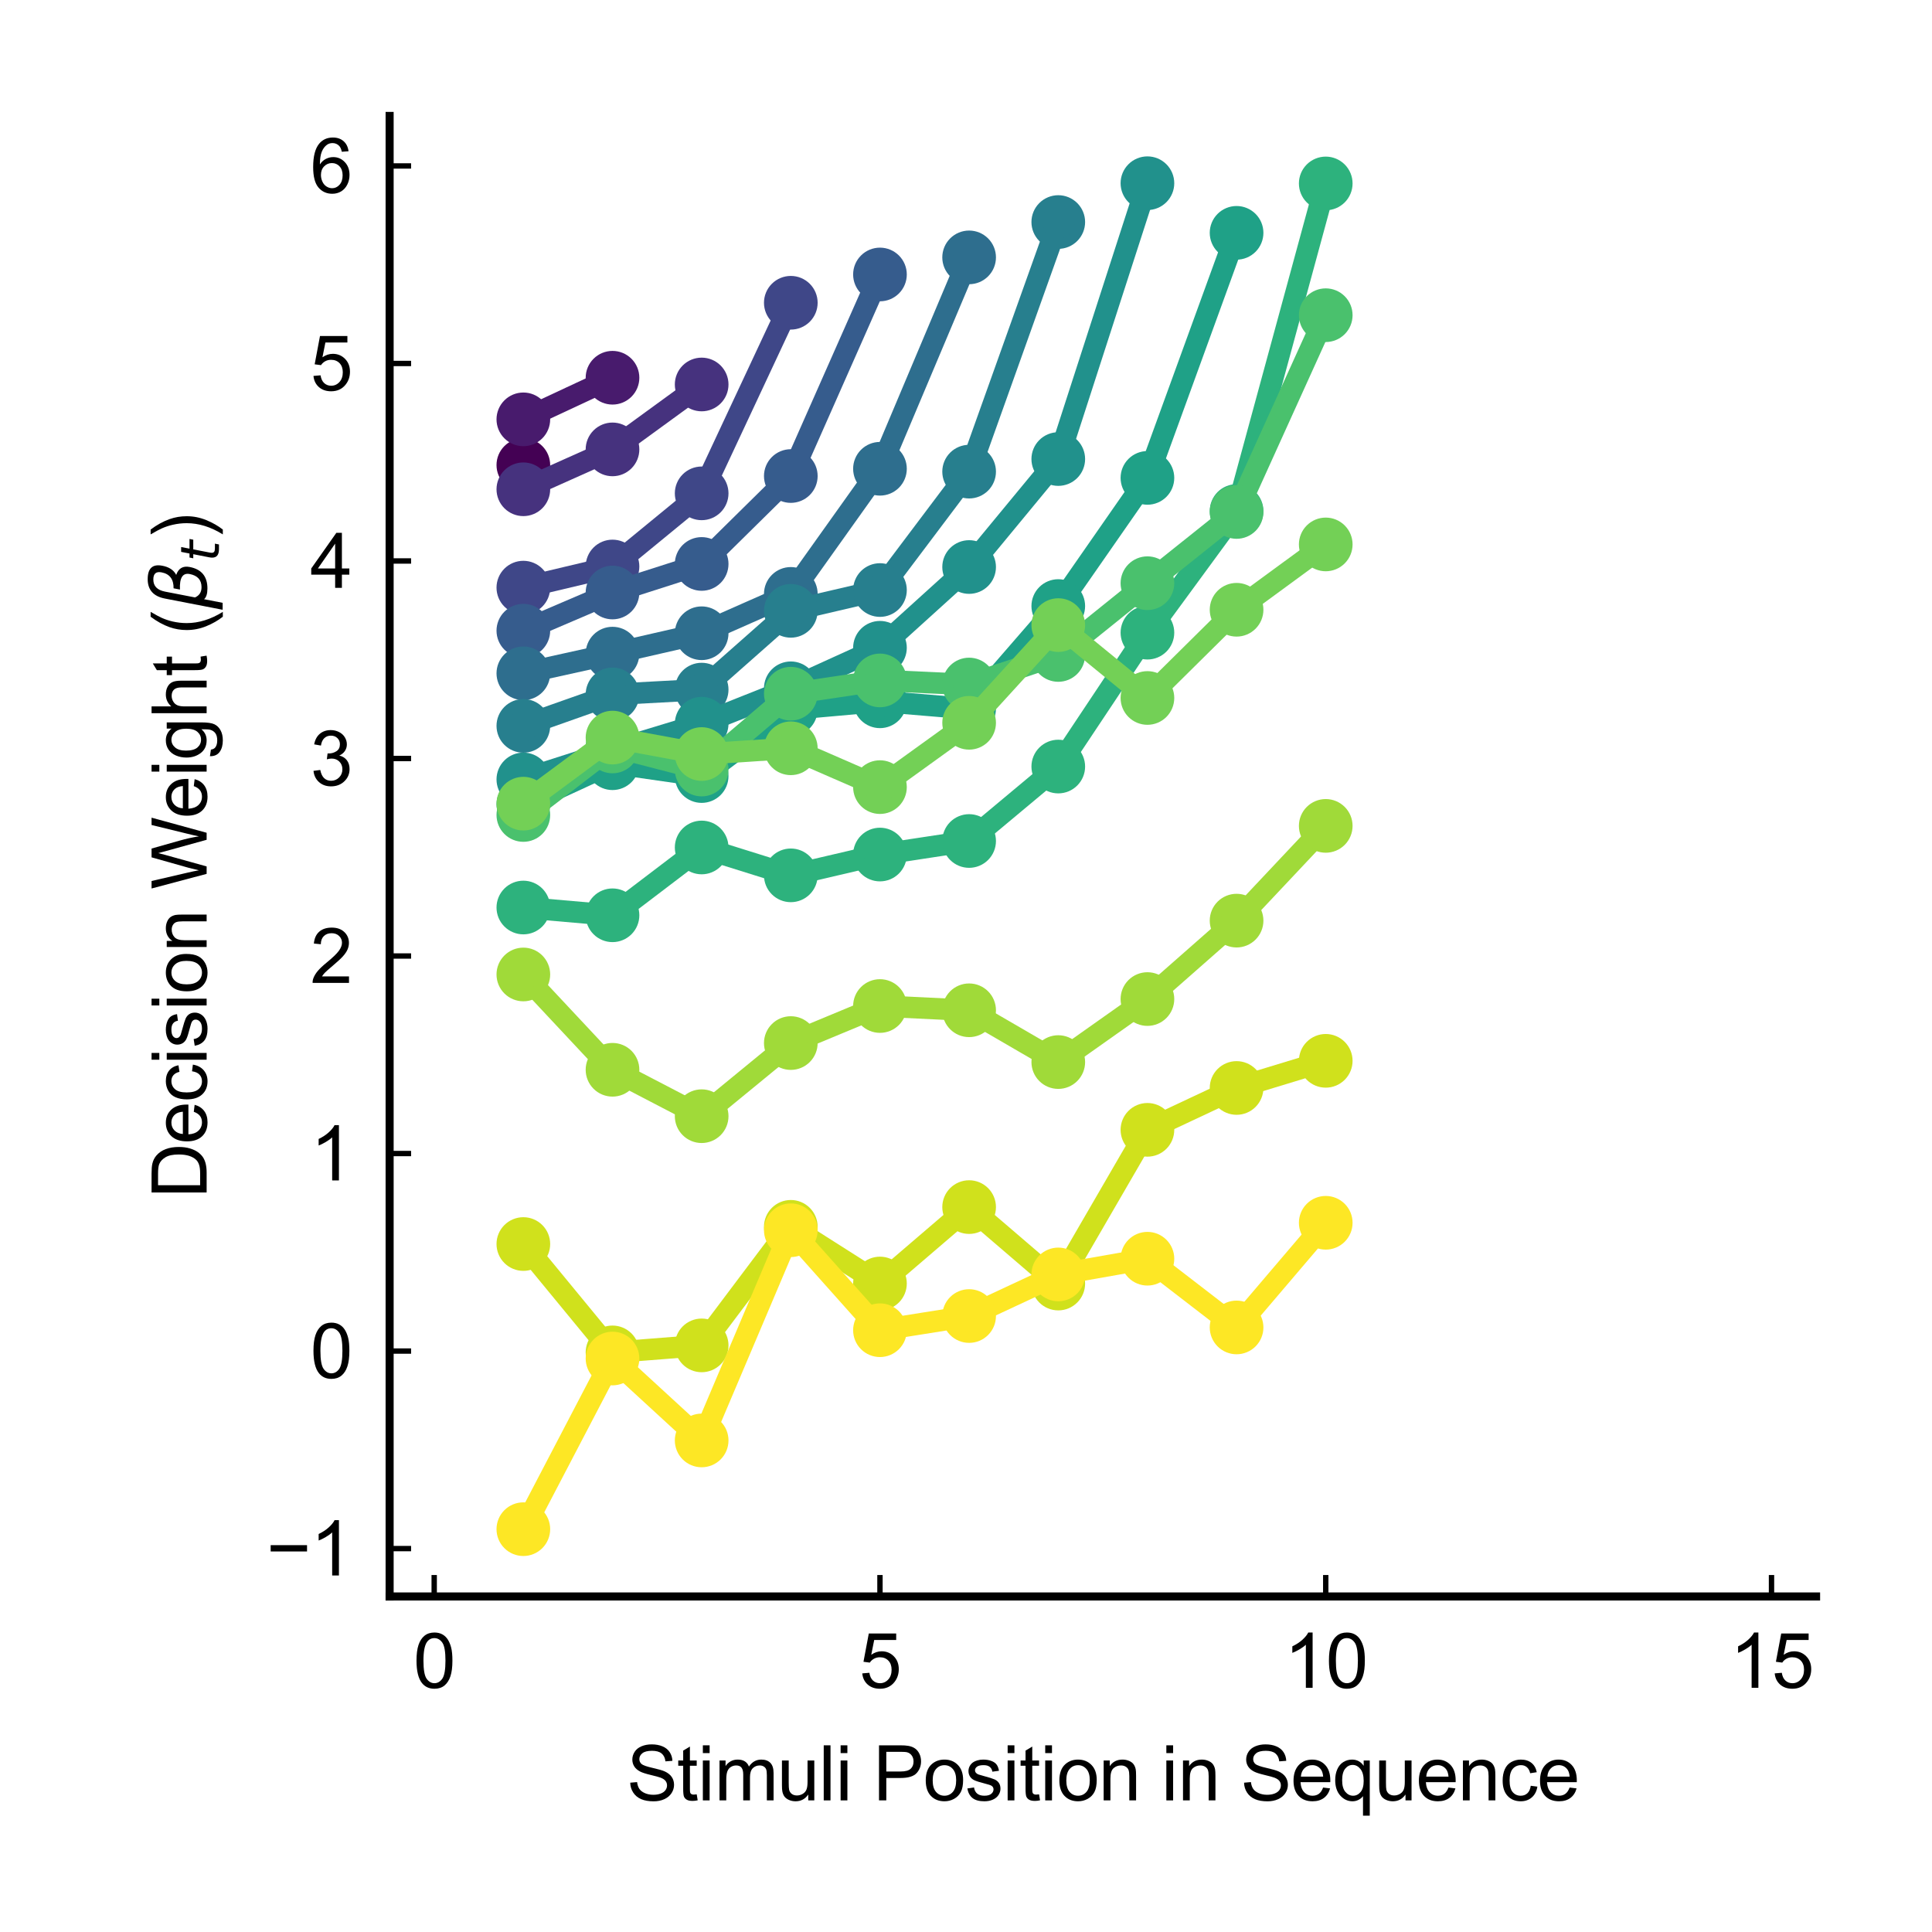 <?xml version="1.0" encoding="utf-8" standalone="no"?>
<!DOCTYPE svg PUBLIC "-//W3C//DTD SVG 1.1//EN"
  "http://www.w3.org/Graphics/SVG/1.1/DTD/svg11.dtd">
<svg xmlns:xlink="http://www.w3.org/1999/xlink" width="180pt" height="180pt" viewBox="0 0 180 180" xmlns="http://www.w3.org/2000/svg" version="1.1">
 <defs>
  <style type="text/css">*{stroke-linejoin: round; stroke-linecap: butt}</style>
 </defs>
 <g id="figure_1">
  <g id="patch_1">
   <path d="M 0 180 
L 180 180 
L 180 0 
L 0 0 
z
" style="fill: #ffffff"/>
  </g>
  <g id="axes_1">
   <g id="patch_2">
    <path d="M 36.3 148.74 
L 169.2 148.74 
L 169.2 10.8 
L 36.3 10.8 
z
" style="fill: #ffffff"/>
   </g>
   <g id="matplotlib.axis_1">
    <g id="xtick_1">
     <g id="line2d_1">
      <defs>
       <path id="m4d9a3179e4" d="M 0 0 
L 0 -2 
" style="stroke: #000000; stroke-width: 0.5"/>
      </defs>
      <g>
       <use xlink:href="#m4d9a3179e4" x="40.453" y="148.74" style="stroke: #000000; stroke-width: 0.5"/>
      </g>
     </g>
     <g id="text_1">
      <!-- 0 -->
      <g transform="translate(38.507 157.25) scale(0.07 -0.07)">
       <defs>
        <path id="ArialMT-30" d="M 266 2259 
Q 266 3072 433 3567 
Q 600 4063 929 4331 
Q 1259 4600 1759 4600 
Q 2128 4600 2406 4451 
Q 2684 4303 2865 4023 
Q 3047 3744 3150 3342 
Q 3253 2941 3253 2259 
Q 3253 1453 3087 958 
Q 2922 463 2592 192 
Q 2263 -78 1759 -78 
Q 1097 -78 719 397 
Q 266 969 266 2259 
z
M 844 2259 
Q 844 1131 1108 757 
Q 1372 384 1759 384 
Q 2147 384 2411 759 
Q 2675 1134 2675 2259 
Q 2675 3391 2411 3762 
Q 2147 4134 1753 4134 
Q 1366 4134 1134 3806 
Q 844 3388 844 2259 
z
" transform="scale(0.016)"/>
       </defs>
       <use xlink:href="#ArialMT-30"/>
      </g>
     </g>
    </g>
    <g id="xtick_2">
     <g id="line2d_2">
      <g>
       <use xlink:href="#m4d9a3179e4" x="81.984" y="148.74" style="stroke: #000000; stroke-width: 0.5"/>
      </g>
     </g>
     <g id="text_2">
      <!-- 5 -->
      <g transform="translate(80.038 157.25) scale(0.07 -0.07)">
       <defs>
        <path id="ArialMT-35" d="M 266 1200 
L 856 1250 
Q 922 819 1161 601 
Q 1400 384 1738 384 
Q 2144 384 2425 690 
Q 2706 997 2706 1503 
Q 2706 1984 2436 2262 
Q 2166 2541 1728 2541 
Q 1456 2541 1237 2417 
Q 1019 2294 894 2097 
L 366 2166 
L 809 4519 
L 3088 4519 
L 3088 3981 
L 1259 3981 
L 1013 2750 
Q 1425 3038 1878 3038 
Q 2478 3038 2890 2622 
Q 3303 2206 3303 1553 
Q 3303 931 2941 478 
Q 2500 -78 1738 -78 
Q 1113 -78 717 272 
Q 322 622 266 1200 
z
" transform="scale(0.016)"/>
       </defs>
       <use xlink:href="#ArialMT-35"/>
      </g>
     </g>
    </g>
    <g id="xtick_3">
     <g id="line2d_3">
      <g>
       <use xlink:href="#m4d9a3179e4" x="123.516" y="148.74" style="stroke: #000000; stroke-width: 0.5"/>
      </g>
     </g>
     <g id="text_3">
      <!-- 10 -->
      <g transform="translate(119.623 157.25) scale(0.07 -0.07)">
       <defs>
        <path id="ArialMT-31" d="M 2384 0 
L 1822 0 
L 1822 3584 
Q 1619 3391 1289 3197 
Q 959 3003 697 2906 
L 697 3450 
Q 1169 3672 1522 3987 
Q 1875 4303 2022 4600 
L 2384 4600 
L 2384 0 
z
" transform="scale(0.016)"/>
       </defs>
       <use xlink:href="#ArialMT-31"/>
       <use xlink:href="#ArialMT-30" transform="translate(55.615 0)"/>
      </g>
     </g>
    </g>
    <g id="xtick_4">
     <g id="line2d_4">
      <g>
       <use xlink:href="#m4d9a3179e4" x="165.047" y="148.74" style="stroke: #000000; stroke-width: 0.5"/>
      </g>
     </g>
     <g id="text_4">
      <!-- 15 -->
      <g transform="translate(161.154 157.25) scale(0.07 -0.07)">
       <use xlink:href="#ArialMT-31"/>
       <use xlink:href="#ArialMT-35" transform="translate(55.615 0)"/>
      </g>
     </g>
    </g>
    <g id="text_5">
     <!-- Stimuli Position in Sequence -->
     <g transform="translate(58.394 167.738) scale(0.07 -0.07)">
      <defs>
       <path id="ArialMT-53" d="M 288 1472 
L 859 1522 
Q 900 1178 1048 958 
Q 1197 738 1509 602 
Q 1822 466 2213 466 
Q 2559 466 2825 569 
Q 3091 672 3220 851 
Q 3350 1031 3350 1244 
Q 3350 1459 3225 1620 
Q 3100 1781 2813 1891 
Q 2628 1963 1997 2114 
Q 1366 2266 1113 2400 
Q 784 2572 623 2826 
Q 463 3081 463 3397 
Q 463 3744 659 4045 
Q 856 4347 1234 4503 
Q 1613 4659 2075 4659 
Q 2584 4659 2973 4495 
Q 3363 4331 3572 4012 
Q 3781 3694 3797 3291 
L 3216 3247 
Q 3169 3681 2898 3903 
Q 2628 4125 2100 4125 
Q 1550 4125 1298 3923 
Q 1047 3722 1047 3438 
Q 1047 3191 1225 3031 
Q 1400 2872 2139 2705 
Q 2878 2538 3153 2413 
Q 3553 2228 3743 1945 
Q 3934 1663 3934 1294 
Q 3934 928 3725 604 
Q 3516 281 3123 101 
Q 2731 -78 2241 -78 
Q 1619 -78 1198 103 
Q 778 284 539 648 
Q 300 1013 288 1472 
z
" transform="scale(0.016)"/>
       <path id="ArialMT-74" d="M 1650 503 
L 1731 6 
Q 1494 -44 1306 -44 
Q 1000 -44 831 53 
Q 663 150 594 308 
Q 525 466 525 972 
L 525 2881 
L 113 2881 
L 113 3319 
L 525 3319 
L 525 4141 
L 1084 4478 
L 1084 3319 
L 1650 3319 
L 1650 2881 
L 1084 2881 
L 1084 941 
Q 1084 700 1114 631 
Q 1144 563 1211 522 
Q 1278 481 1403 481 
Q 1497 481 1650 503 
z
" transform="scale(0.016)"/>
       <path id="ArialMT-69" d="M 425 3934 
L 425 4581 
L 988 4581 
L 988 3934 
L 425 3934 
z
M 425 0 
L 425 3319 
L 988 3319 
L 988 0 
L 425 0 
z
" transform="scale(0.016)"/>
       <path id="ArialMT-6d" d="M 422 0 
L 422 3319 
L 925 3319 
L 925 2853 
Q 1081 3097 1340 3245 
Q 1600 3394 1931 3394 
Q 2300 3394 2536 3241 
Q 2772 3088 2869 2813 
Q 3263 3394 3894 3394 
Q 4388 3394 4653 3120 
Q 4919 2847 4919 2278 
L 4919 0 
L 4359 0 
L 4359 2091 
Q 4359 2428 4304 2576 
Q 4250 2725 4106 2815 
Q 3963 2906 3769 2906 
Q 3419 2906 3187 2673 
Q 2956 2441 2956 1928 
L 2956 0 
L 2394 0 
L 2394 2156 
Q 2394 2531 2256 2718 
Q 2119 2906 1806 2906 
Q 1569 2906 1367 2781 
Q 1166 2656 1075 2415 
Q 984 2175 984 1722 
L 984 0 
L 422 0 
z
" transform="scale(0.016)"/>
       <path id="ArialMT-75" d="M 2597 0 
L 2597 488 
Q 2209 -75 1544 -75 
Q 1250 -75 995 37 
Q 741 150 617 320 
Q 494 491 444 738 
Q 409 903 409 1263 
L 409 3319 
L 972 3319 
L 972 1478 
Q 972 1038 1006 884 
Q 1059 663 1231 536 
Q 1403 409 1656 409 
Q 1909 409 2131 539 
Q 2353 669 2445 892 
Q 2538 1116 2538 1541 
L 2538 3319 
L 3100 3319 
L 3100 0 
L 2597 0 
z
" transform="scale(0.016)"/>
       <path id="ArialMT-6c" d="M 409 0 
L 409 4581 
L 972 4581 
L 972 0 
L 409 0 
z
" transform="scale(0.016)"/>
       <path id="ArialMT-20" transform="scale(0.016)"/>
       <path id="ArialMT-50" d="M 494 0 
L 494 4581 
L 2222 4581 
Q 2678 4581 2919 4538 
Q 3256 4481 3484 4323 
Q 3713 4166 3852 3881 
Q 3991 3597 3991 3256 
Q 3991 2672 3619 2267 
Q 3247 1863 2275 1863 
L 1100 1863 
L 1100 0 
L 494 0 
z
M 1100 2403 
L 2284 2403 
Q 2872 2403 3119 2622 
Q 3366 2841 3366 3238 
Q 3366 3525 3220 3729 
Q 3075 3934 2838 4000 
Q 2684 4041 2272 4041 
L 1100 4041 
L 1100 2403 
z
" transform="scale(0.016)"/>
       <path id="ArialMT-6f" d="M 213 1659 
Q 213 2581 725 3025 
Q 1153 3394 1769 3394 
Q 2453 3394 2887 2945 
Q 3322 2497 3322 1706 
Q 3322 1066 3130 698 
Q 2938 331 2570 128 
Q 2203 -75 1769 -75 
Q 1072 -75 642 372 
Q 213 819 213 1659 
z
M 791 1659 
Q 791 1022 1069 705 
Q 1347 388 1769 388 
Q 2188 388 2466 706 
Q 2744 1025 2744 1678 
Q 2744 2294 2464 2611 
Q 2184 2928 1769 2928 
Q 1347 2928 1069 2612 
Q 791 2297 791 1659 
z
" transform="scale(0.016)"/>
       <path id="ArialMT-73" d="M 197 991 
L 753 1078 
Q 800 744 1014 566 
Q 1228 388 1613 388 
Q 2000 388 2187 545 
Q 2375 703 2375 916 
Q 2375 1106 2209 1216 
Q 2094 1291 1634 1406 
Q 1016 1563 777 1677 
Q 538 1791 414 1992 
Q 291 2194 291 2438 
Q 291 2659 392 2848 
Q 494 3038 669 3163 
Q 800 3259 1026 3326 
Q 1253 3394 1513 3394 
Q 1903 3394 2198 3281 
Q 2494 3169 2634 2976 
Q 2775 2784 2828 2463 
L 2278 2388 
Q 2241 2644 2061 2787 
Q 1881 2931 1553 2931 
Q 1166 2931 1000 2803 
Q 834 2675 834 2503 
Q 834 2394 903 2306 
Q 972 2216 1119 2156 
Q 1203 2125 1616 2013 
Q 2213 1853 2448 1751 
Q 2684 1650 2818 1456 
Q 2953 1263 2953 975 
Q 2953 694 2789 445 
Q 2625 197 2315 61 
Q 2006 -75 1616 -75 
Q 969 -75 630 194 
Q 291 463 197 991 
z
" transform="scale(0.016)"/>
       <path id="ArialMT-6e" d="M 422 0 
L 422 3319 
L 928 3319 
L 928 2847 
Q 1294 3394 1984 3394 
Q 2284 3394 2536 3286 
Q 2788 3178 2913 3003 
Q 3038 2828 3088 2588 
Q 3119 2431 3119 2041 
L 3119 0 
L 2556 0 
L 2556 2019 
Q 2556 2363 2490 2533 
Q 2425 2703 2258 2804 
Q 2091 2906 1866 2906 
Q 1506 2906 1245 2678 
Q 984 2450 984 1813 
L 984 0 
L 422 0 
z
" transform="scale(0.016)"/>
       <path id="ArialMT-65" d="M 2694 1069 
L 3275 997 
Q 3138 488 2766 206 
Q 2394 -75 1816 -75 
Q 1088 -75 661 373 
Q 234 822 234 1631 
Q 234 2469 665 2931 
Q 1097 3394 1784 3394 
Q 2450 3394 2872 2941 
Q 3294 2488 3294 1666 
Q 3294 1616 3291 1516 
L 816 1516 
Q 847 969 1125 678 
Q 1403 388 1819 388 
Q 2128 388 2347 550 
Q 2566 713 2694 1069 
z
M 847 1978 
L 2700 1978 
Q 2663 2397 2488 2606 
Q 2219 2931 1791 2931 
Q 1403 2931 1139 2672 
Q 875 2413 847 1978 
z
" transform="scale(0.016)"/>
       <path id="ArialMT-71" d="M 2538 -1272 
L 2538 353 
Q 2406 169 2170 47 
Q 1934 -75 1669 -75 
Q 1078 -75 651 397 
Q 225 869 225 1691 
Q 225 2191 398 2587 
Q 572 2984 901 3189 
Q 1231 3394 1625 3394 
Q 2241 3394 2594 2875 
L 2594 3319 
L 3100 3319 
L 3100 -1272 
L 2538 -1272 
z
M 803 1669 
Q 803 1028 1072 708 
Q 1341 388 1716 388 
Q 2075 388 2334 692 
Q 2594 997 2594 1619 
Q 2594 2281 2320 2615 
Q 2047 2950 1678 2950 
Q 1313 2950 1058 2639 
Q 803 2328 803 1669 
z
" transform="scale(0.016)"/>
       <path id="ArialMT-63" d="M 2588 1216 
L 3141 1144 
Q 3050 572 2676 248 
Q 2303 -75 1759 -75 
Q 1078 -75 664 370 
Q 250 816 250 1647 
Q 250 2184 428 2587 
Q 606 2991 970 3192 
Q 1334 3394 1763 3394 
Q 2303 3394 2647 3120 
Q 2991 2847 3088 2344 
L 2541 2259 
Q 2463 2594 2264 2762 
Q 2066 2931 1784 2931 
Q 1359 2931 1093 2626 
Q 828 2322 828 1663 
Q 828 994 1084 691 
Q 1341 388 1753 388 
Q 2084 388 2306 591 
Q 2528 794 2588 1216 
z
" transform="scale(0.016)"/>
      </defs>
      <use xlink:href="#ArialMT-53"/>
      <use xlink:href="#ArialMT-74" transform="translate(66.699 0)"/>
      <use xlink:href="#ArialMT-69" transform="translate(94.482 0)"/>
      <use xlink:href="#ArialMT-6d" transform="translate(116.699 0)"/>
      <use xlink:href="#ArialMT-75" transform="translate(200 0)"/>
      <use xlink:href="#ArialMT-6c" transform="translate(255.615 0)"/>
      <use xlink:href="#ArialMT-69" transform="translate(277.832 0)"/>
      <use xlink:href="#ArialMT-20" transform="translate(300.049 0)"/>
      <use xlink:href="#ArialMT-50" transform="translate(327.832 0)"/>
      <use xlink:href="#ArialMT-6f" transform="translate(394.531 0)"/>
      <use xlink:href="#ArialMT-73" transform="translate(450.146 0)"/>
      <use xlink:href="#ArialMT-69" transform="translate(500.146 0)"/>
      <use xlink:href="#ArialMT-74" transform="translate(522.363 0)"/>
      <use xlink:href="#ArialMT-69" transform="translate(550.146 0)"/>
      <use xlink:href="#ArialMT-6f" transform="translate(572.363 0)"/>
      <use xlink:href="#ArialMT-6e" transform="translate(627.979 0)"/>
      <use xlink:href="#ArialMT-20" transform="translate(683.594 0)"/>
      <use xlink:href="#ArialMT-69" transform="translate(711.377 0)"/>
      <use xlink:href="#ArialMT-6e" transform="translate(733.594 0)"/>
      <use xlink:href="#ArialMT-20" transform="translate(789.209 0)"/>
      <use xlink:href="#ArialMT-53" transform="translate(816.992 0)"/>
      <use xlink:href="#ArialMT-65" transform="translate(883.691 0)"/>
      <use xlink:href="#ArialMT-71" transform="translate(939.307 0)"/>
      <use xlink:href="#ArialMT-75" transform="translate(994.922 0)"/>
      <use xlink:href="#ArialMT-65" transform="translate(1050.537 0)"/>
      <use xlink:href="#ArialMT-6e" transform="translate(1106.152 0)"/>
      <use xlink:href="#ArialMT-63" transform="translate(1161.768 0)"/>
      <use xlink:href="#ArialMT-65" transform="translate(1211.768 0)"/>
     </g>
    </g>
   </g>
   <g id="matplotlib.axis_2">
    <g id="ytick_1">
     <g id="line2d_5">
      <defs>
       <path id="m9a8676b3a0" d="M 0 0 
L 2 0 
" style="stroke: #000000; stroke-width: 0.5"/>
      </defs>
      <g>
       <use xlink:href="#m9a8676b3a0" x="36.3" y="144.277" style="stroke: #000000; stroke-width: 0.5"/>
      </g>
     </g>
     <g id="text_6">
      <!-- −1 -->
      <g transform="translate(24.819 146.783) scale(0.07 -0.07)">
       <defs>
        <path id="ArialMT-2212" d="M 3381 1997 
L 356 1997 
L 356 2522 
L 3381 2522 
L 3381 1997 
z
" transform="scale(0.016)"/>
       </defs>
       <use xlink:href="#ArialMT-2212"/>
       <use xlink:href="#ArialMT-31" transform="translate(58.398 0)"/>
      </g>
     </g>
    </g>
    <g id="ytick_2">
     <g id="line2d_6">
      <g>
       <use xlink:href="#m9a8676b3a0" x="36.3" y="125.875" style="stroke: #000000; stroke-width: 0.5"/>
      </g>
     </g>
     <g id="text_7">
      <!-- 0 -->
      <g transform="translate(28.907 128.38) scale(0.07 -0.07)">
       <use xlink:href="#ArialMT-30"/>
      </g>
     </g>
    </g>
    <g id="ytick_3">
     <g id="line2d_7">
      <g>
       <use xlink:href="#m9a8676b3a0" x="36.3" y="107.473" style="stroke: #000000; stroke-width: 0.5"/>
      </g>
     </g>
     <g id="text_8">
      <!-- 1 -->
      <g transform="translate(28.907 109.978) scale(0.07 -0.07)">
       <use xlink:href="#ArialMT-31"/>
      </g>
     </g>
    </g>
    <g id="ytick_4">
     <g id="line2d_8">
      <g>
       <use xlink:href="#m9a8676b3a0" x="36.3" y="89.07" style="stroke: #000000; stroke-width: 0.5"/>
      </g>
     </g>
     <g id="text_9">
      <!-- 2 -->
      <g transform="translate(28.907 91.575) scale(0.07 -0.07)">
       <defs>
        <path id="ArialMT-32" d="M 3222 541 
L 3222 0 
L 194 0 
Q 188 203 259 391 
Q 375 700 629 1000 
Q 884 1300 1366 1694 
Q 2113 2306 2375 2664 
Q 2638 3022 2638 3341 
Q 2638 3675 2398 3904 
Q 2159 4134 1775 4134 
Q 1369 4134 1125 3890 
Q 881 3647 878 3216 
L 300 3275 
Q 359 3922 746 4261 
Q 1134 4600 1788 4600 
Q 2447 4600 2831 4234 
Q 3216 3869 3216 3328 
Q 3216 3053 3103 2787 
Q 2991 2522 2730 2228 
Q 2469 1934 1863 1422 
Q 1356 997 1212 845 
Q 1069 694 975 541 
L 3222 541 
z
" transform="scale(0.016)"/>
       </defs>
       <use xlink:href="#ArialMT-32"/>
      </g>
     </g>
    </g>
    <g id="ytick_5">
     <g id="line2d_9">
      <g>
       <use xlink:href="#m9a8676b3a0" x="36.3" y="70.668" style="stroke: #000000; stroke-width: 0.5"/>
      </g>
     </g>
     <g id="text_10">
      <!-- 3 -->
      <g transform="translate(28.907 73.173) scale(0.07 -0.07)">
       <defs>
        <path id="ArialMT-33" d="M 269 1209 
L 831 1284 
Q 928 806 1161 595 
Q 1394 384 1728 384 
Q 2125 384 2398 659 
Q 2672 934 2672 1341 
Q 2672 1728 2419 1979 
Q 2166 2231 1775 2231 
Q 1616 2231 1378 2169 
L 1441 2663 
Q 1497 2656 1531 2656 
Q 1891 2656 2178 2843 
Q 2466 3031 2466 3422 
Q 2466 3731 2256 3934 
Q 2047 4138 1716 4138 
Q 1388 4138 1169 3931 
Q 950 3725 888 3313 
L 325 3413 
Q 428 3978 793 4289 
Q 1159 4600 1703 4600 
Q 2078 4600 2393 4439 
Q 2709 4278 2876 4000 
Q 3044 3722 3044 3409 
Q 3044 3113 2884 2869 
Q 2725 2625 2413 2481 
Q 2819 2388 3044 2092 
Q 3269 1797 3269 1353 
Q 3269 753 2831 336 
Q 2394 -81 1725 -81 
Q 1122 -81 723 278 
Q 325 638 269 1209 
z
" transform="scale(0.016)"/>
       </defs>
       <use xlink:href="#ArialMT-33"/>
      </g>
     </g>
    </g>
    <g id="ytick_6">
     <g id="line2d_10">
      <g>
       <use xlink:href="#m9a8676b3a0" x="36.3" y="52.265" style="stroke: #000000; stroke-width: 0.5"/>
      </g>
     </g>
     <g id="text_11">
      <!-- 4 -->
      <g transform="translate(28.907 54.77) scale(0.07 -0.07)">
       <defs>
        <path id="ArialMT-34" d="M 2069 0 
L 2069 1097 
L 81 1097 
L 81 1613 
L 2172 4581 
L 2631 4581 
L 2631 1613 
L 3250 1613 
L 3250 1097 
L 2631 1097 
L 2631 0 
L 2069 0 
z
M 2069 1613 
L 2069 3678 
L 634 1613 
L 2069 1613 
z
" transform="scale(0.016)"/>
       </defs>
       <use xlink:href="#ArialMT-34"/>
      </g>
     </g>
    </g>
    <g id="ytick_7">
     <g id="line2d_11">
      <g>
       <use xlink:href="#m9a8676b3a0" x="36.3" y="33.863" style="stroke: #000000; stroke-width: 0.5"/>
      </g>
     </g>
     <g id="text_12">
      <!-- 5 -->
      <g transform="translate(28.907 36.368) scale(0.07 -0.07)">
       <use xlink:href="#ArialMT-35"/>
      </g>
     </g>
    </g>
    <g id="ytick_8">
     <g id="line2d_12">
      <g>
       <use xlink:href="#m9a8676b3a0" x="36.3" y="15.46" style="stroke: #000000; stroke-width: 0.5"/>
      </g>
     </g>
     <g id="text_13">
      <!-- 6 -->
      <g transform="translate(28.907 17.965) scale(0.07 -0.07)">
       <defs>
        <path id="ArialMT-36" d="M 3184 3459 
L 2625 3416 
Q 2550 3747 2413 3897 
Q 2184 4138 1850 4138 
Q 1581 4138 1378 3988 
Q 1113 3794 959 3422 
Q 806 3050 800 2363 
Q 1003 2672 1297 2822 
Q 1591 2972 1913 2972 
Q 2475 2972 2870 2558 
Q 3266 2144 3266 1488 
Q 3266 1056 3080 686 
Q 2894 316 2569 119 
Q 2244 -78 1831 -78 
Q 1128 -78 684 439 
Q 241 956 241 2144 
Q 241 3472 731 4075 
Q 1159 4600 1884 4600 
Q 2425 4600 2770 4297 
Q 3116 3994 3184 3459 
z
M 888 1484 
Q 888 1194 1011 928 
Q 1134 663 1356 523 
Q 1578 384 1822 384 
Q 2178 384 2434 671 
Q 2691 959 2691 1453 
Q 2691 1928 2437 2201 
Q 2184 2475 1800 2475 
Q 1419 2475 1153 2201 
Q 888 1928 888 1484 
z
" transform="scale(0.016)"/>
       </defs>
       <use xlink:href="#ArialMT-36"/>
      </g>
     </g>
    </g>
    <g id="text_14">
     <!-- Decision Weight ($\beta_t$) -->
     <g transform="translate(19.279 111.655) rotate(-90) scale(0.07 -0.07)">
      <defs>
       <path id="ArialMT-44" d="M 494 0 
L 494 4581 
L 2072 4581 
Q 2606 4581 2888 4516 
Q 3281 4425 3559 4188 
Q 3922 3881 4101 3404 
Q 4281 2928 4281 2316 
Q 4281 1794 4159 1391 
Q 4038 988 3847 723 
Q 3656 459 3429 307 
Q 3203 156 2883 78 
Q 2563 0 2147 0 
L 494 0 
z
M 1100 541 
L 2078 541 
Q 2531 541 2789 625 
Q 3047 709 3200 863 
Q 3416 1078 3536 1442 
Q 3656 1806 3656 2325 
Q 3656 3044 3420 3430 
Q 3184 3816 2847 3947 
Q 2603 4041 2063 4041 
L 1100 4041 
L 1100 541 
z
" transform="scale(0.016)"/>
       <path id="ArialMT-57" d="M 1294 0 
L 78 4581 
L 700 4581 
L 1397 1578 
Q 1509 1106 1591 641 
Q 1766 1375 1797 1488 
L 2669 4581 
L 3400 4581 
L 4056 2263 
Q 4303 1400 4413 641 
Q 4500 1075 4641 1638 
L 5359 4581 
L 5969 4581 
L 4713 0 
L 4128 0 
L 3163 3491 
Q 3041 3928 3019 4028 
Q 2947 3713 2884 3491 
L 1913 0 
L 1294 0 
z
" transform="scale(0.016)"/>
       <path id="ArialMT-67" d="M 319 -275 
L 866 -356 
Q 900 -609 1056 -725 
Q 1266 -881 1628 -881 
Q 2019 -881 2231 -725 
Q 2444 -569 2519 -288 
Q 2563 -116 2559 434 
Q 2191 0 1641 0 
Q 956 0 581 494 
Q 206 988 206 1678 
Q 206 2153 378 2554 
Q 550 2956 876 3175 
Q 1203 3394 1644 3394 
Q 2231 3394 2613 2919 
L 2613 3319 
L 3131 3319 
L 3131 450 
Q 3131 -325 2973 -648 
Q 2816 -972 2473 -1159 
Q 2131 -1347 1631 -1347 
Q 1038 -1347 672 -1080 
Q 306 -813 319 -275 
z
M 784 1719 
Q 784 1066 1043 766 
Q 1303 466 1694 466 
Q 2081 466 2343 764 
Q 2606 1063 2606 1700 
Q 2606 2309 2336 2618 
Q 2066 2928 1684 2928 
Q 1309 2928 1046 2623 
Q 784 2319 784 1719 
z
" transform="scale(0.016)"/>
       <path id="ArialMT-68" d="M 422 0 
L 422 4581 
L 984 4581 
L 984 2938 
Q 1378 3394 1978 3394 
Q 2347 3394 2619 3248 
Q 2891 3103 3008 2847 
Q 3125 2591 3125 2103 
L 3125 0 
L 2563 0 
L 2563 2103 
Q 2563 2525 2380 2717 
Q 2197 2909 1863 2909 
Q 1613 2909 1392 2779 
Q 1172 2650 1078 2428 
Q 984 2206 984 1816 
L 984 0 
L 422 0 
z
" transform="scale(0.016)"/>
       <path id="ArialMT-28" d="M 1497 -1347 
Q 1031 -759 709 28 
Q 388 816 388 1659 
Q 388 2403 628 3084 
Q 909 3875 1497 4659 
L 1900 4659 
Q 1522 4009 1400 3731 
Q 1209 3300 1100 2831 
Q 966 2247 966 1656 
Q 966 153 1900 -1347 
L 1497 -1347 
z
" transform="scale(0.016)"/>
       <path id="DejaVuSans-Oblique-3b2" d="M 872 216 
L 572 -1331 
L -6 -1331 
L 928 3478 
Q 1206 4903 2538 4903 
Q 3888 4903 3659 3700 
Q 3503 2844 2894 2531 
Q 3713 2250 3553 1416 
Q 3272 -69 1759 -66 
Q 1097 -63 872 216 
z
M 1019 966 
Q 1259 422 1875 425 
Q 2775 425 2966 1406 
Q 3138 2288 1675 2219 
L 1778 2750 
Q 2909 2731 3106 3750 
Q 3241 4438 2509 4434 
Q 1691 4434 1503 3459 
L 1019 966 
z
" transform="scale(0.016)"/>
       <path id="DejaVuSans-Oblique-74" d="M 2706 3500 
L 2619 3053 
L 1472 3053 
L 1100 1153 
Q 1081 1047 1072 975 
Q 1063 903 1063 863 
Q 1063 663 1183 572 
Q 1303 481 1569 481 
L 2150 481 
L 2053 0 
L 1503 0 
Q 991 0 739 200 
Q 488 400 488 806 
Q 488 878 497 964 
Q 506 1050 525 1153 
L 897 3053 
L 409 3053 
L 500 3500 
L 978 3500 
L 1172 4494 
L 1747 4494 
L 1556 3500 
L 2706 3500 
z
" transform="scale(0.016)"/>
       <path id="ArialMT-29" d="M 791 -1347 
L 388 -1347 
Q 1322 153 1322 1656 
Q 1322 2244 1188 2822 
Q 1081 3291 891 3722 
Q 769 4003 388 4659 
L 791 4659 
Q 1378 3875 1659 3084 
Q 1900 2403 1900 1659 
Q 1900 816 1576 28 
Q 1253 -759 791 -1347 
z
" transform="scale(0.016)"/>
      </defs>
      <use xlink:href="#ArialMT-44" transform="translate(0 0.391)"/>
      <use xlink:href="#ArialMT-65" transform="translate(72.217 0.391)"/>
      <use xlink:href="#ArialMT-63" transform="translate(127.832 0.391)"/>
      <use xlink:href="#ArialMT-69" transform="translate(177.832 0.391)"/>
      <use xlink:href="#ArialMT-73" transform="translate(200.049 0.391)"/>
      <use xlink:href="#ArialMT-69" transform="translate(250.049 0.391)"/>
      <use xlink:href="#ArialMT-6f" transform="translate(272.266 0.391)"/>
      <use xlink:href="#ArialMT-6e" transform="translate(327.881 0.391)"/>
      <use xlink:href="#ArialMT-20" transform="translate(383.496 0.391)"/>
      <use xlink:href="#ArialMT-57" transform="translate(411.279 0.391)"/>
      <use xlink:href="#ArialMT-65" transform="translate(505.664 0.391)"/>
      <use xlink:href="#ArialMT-69" transform="translate(561.279 0.391)"/>
      <use xlink:href="#ArialMT-67" transform="translate(583.496 0.391)"/>
      <use xlink:href="#ArialMT-68" transform="translate(639.111 0.391)"/>
      <use xlink:href="#ArialMT-74" transform="translate(694.727 0.391)"/>
      <use xlink:href="#ArialMT-20" transform="translate(722.51 0.391)"/>
      <use xlink:href="#ArialMT-28" transform="translate(750.293 0.391)"/>
      <use xlink:href="#DejaVuSans-Oblique-3b2" transform="translate(783.594 0.391)"/>
      <use xlink:href="#DejaVuSans-Oblique-74" transform="translate(847.412 -16.016) scale(0.7)"/>
      <use xlink:href="#ArialMT-29" transform="translate(877.593 0.391)"/>
     </g>
    </g>
   </g>
   <g id="line2d_13">
    <path d="M 48.759 43.329 
" clip-path="url(#p9c605bd8ec)" style="fill: none; stroke: #440154; stroke-width: 2; stroke-linecap: square"/>
    <defs>
     <path id="m8e7763ead9" d="M 0 2 
C 0.53 2 1.039 1.789 1.414 1.414 
C 1.789 1.039 2 0.53 2 0 
C 2 -0.53 1.789 -1.039 1.414 -1.414 
C 1.039 -1.789 0.53 -2 0 -2 
C -0.53 -2 -1.039 -1.789 -1.414 -1.414 
C -1.789 -1.039 -2 -0.53 -2 0 
C -2 0.53 -1.789 1.039 -1.414 1.414 
C -1.039 1.789 -0.53 2 0 2 
z
" style="stroke: #440154"/>
    </defs>
    <g clip-path="url(#p9c605bd8ec)">
     <use xlink:href="#m8e7763ead9" x="48.759" y="43.329" style="fill: #440154; stroke: #440154"/>
    </g>
   </g>
   <g id="line2d_14">
    <path d="M 48.759 39.07 
L 57.066 35.193 
" clip-path="url(#p9c605bd8ec)" style="fill: none; stroke: #481b6d; stroke-width: 2; stroke-linecap: square"/>
    <defs>
     <path id="mf909d29c6f" d="M 0 2 
C 0.53 2 1.039 1.789 1.414 1.414 
C 1.789 1.039 2 0.53 2 0 
C 2 -0.53 1.789 -1.039 1.414 -1.414 
C 1.039 -1.789 0.53 -2 0 -2 
C -0.53 -2 -1.039 -1.789 -1.414 -1.414 
C -1.789 -1.039 -2 -0.53 -2 0 
C -2 0.53 -1.789 1.039 -1.414 1.414 
C -1.039 1.789 -0.53 2 0 2 
z
" style="stroke: #481b6d"/>
    </defs>
    <g clip-path="url(#p9c605bd8ec)">
     <use xlink:href="#mf909d29c6f" x="48.759" y="39.07" style="fill: #481b6d; stroke: #481b6d"/>
     <use xlink:href="#mf909d29c6f" x="57.066" y="35.193" style="fill: #481b6d; stroke: #481b6d"/>
    </g>
   </g>
   <g id="line2d_15">
    <path d="M 48.759 45.585 
L 57.066 41.869 
L 65.372 35.821 
" clip-path="url(#p9c605bd8ec)" style="fill: none; stroke: #46327e; stroke-width: 2; stroke-linecap: square"/>
    <defs>
     <path id="m2b311ad841" d="M 0 2 
C 0.53 2 1.039 1.789 1.414 1.414 
C 1.789 1.039 2 0.53 2 0 
C 2 -0.53 1.789 -1.039 1.414 -1.414 
C 1.039 -1.789 0.53 -2 0 -2 
C -0.53 -2 -1.039 -1.789 -1.414 -1.414 
C -1.789 -1.039 -2 -0.53 -2 0 
C -2 0.53 -1.789 1.039 -1.414 1.414 
C -1.039 1.789 -0.53 2 0 2 
z
" style="stroke: #46327e"/>
    </defs>
    <g clip-path="url(#p9c605bd8ec)">
     <use xlink:href="#m2b311ad841" x="48.759" y="45.585" style="fill: #46327e; stroke: #46327e"/>
     <use xlink:href="#m2b311ad841" x="57.066" y="41.869" style="fill: #46327e; stroke: #46327e"/>
     <use xlink:href="#m2b311ad841" x="65.372" y="35.821" style="fill: #46327e; stroke: #46327e"/>
    </g>
   </g>
   <g id="line2d_16">
    <path d="M 48.759 54.749 
L 57.066 52.779 
L 65.372 45.964 
L 73.678 28.208 
" clip-path="url(#p9c605bd8ec)" style="fill: none; stroke: #3f4788; stroke-width: 2; stroke-linecap: square"/>
    <defs>
     <path id="m949244257b" d="M 0 2 
C 0.53 2 1.039 1.789 1.414 1.414 
C 1.789 1.039 2 0.53 2 0 
C 2 -0.53 1.789 -1.039 1.414 -1.414 
C 1.039 -1.789 0.53 -2 0 -2 
C -0.53 -2 -1.039 -1.789 -1.414 -1.414 
C -1.789 -1.039 -2 -0.53 -2 0 
C -2 0.53 -1.789 1.039 -1.414 1.414 
C -1.039 1.789 -0.53 2 0 2 
z
" style="stroke: #3f4788"/>
    </defs>
    <g clip-path="url(#p9c605bd8ec)">
     <use xlink:href="#m949244257b" x="48.759" y="54.749" style="fill: #3f4788; stroke: #3f4788"/>
     <use xlink:href="#m949244257b" x="57.066" y="52.779" style="fill: #3f4788; stroke: #3f4788"/>
     <use xlink:href="#m949244257b" x="65.372" y="45.964" style="fill: #3f4788; stroke: #3f4788"/>
     <use xlink:href="#m949244257b" x="73.678" y="28.208" style="fill: #3f4788; stroke: #3f4788"/>
    </g>
   </g>
   <g id="line2d_17">
    <path d="M 48.759 58.759 
L 57.066 55.202 
L 65.372 52.542 
L 73.678 44.351 
L 81.984 25.572 
" clip-path="url(#p9c605bd8ec)" style="fill: none; stroke: #365c8d; stroke-width: 2; stroke-linecap: square"/>
    <defs>
     <path id="m5bd19d0fbb" d="M 0 2 
C 0.53 2 1.039 1.789 1.414 1.414 
C 1.789 1.039 2 0.53 2 0 
C 2 -0.53 1.789 -1.039 1.414 -1.414 
C 1.039 -1.789 0.53 -2 0 -2 
C -0.53 -2 -1.039 -1.789 -1.414 -1.414 
C -1.789 -1.039 -2 -0.53 -2 0 
C -2 0.53 -1.789 1.039 -1.414 1.414 
C -1.039 1.789 -0.53 2 0 2 
z
" style="stroke: #365c8d"/>
    </defs>
    <g clip-path="url(#p9c605bd8ec)">
     <use xlink:href="#m5bd19d0fbb" x="48.759" y="58.759" style="fill: #365c8d; stroke: #365c8d"/>
     <use xlink:href="#m5bd19d0fbb" x="57.066" y="55.202" style="fill: #365c8d; stroke: #365c8d"/>
     <use xlink:href="#m5bd19d0fbb" x="65.372" y="52.542" style="fill: #365c8d; stroke: #365c8d"/>
     <use xlink:href="#m5bd19d0fbb" x="73.678" y="44.351" style="fill: #365c8d; stroke: #365c8d"/>
     <use xlink:href="#m5bd19d0fbb" x="81.984" y="25.572" style="fill: #365c8d; stroke: #365c8d"/>
    </g>
   </g>
   <g id="line2d_18">
    <path d="M 48.759 62.732 
L 57.066 60.897 
L 65.372 58.998 
L 73.678 55.331 
L 81.984 43.674 
L 90.291 23.98 
" clip-path="url(#p9c605bd8ec)" style="fill: none; stroke: #2e6e8e; stroke-width: 2; stroke-linecap: square"/>
    <defs>
     <path id="m33228792f7" d="M 0 2 
C 0.53 2 1.039 1.789 1.414 1.414 
C 1.789 1.039 2 0.53 2 0 
C 2 -0.53 1.789 -1.039 1.414 -1.414 
C 1.039 -1.789 0.53 -2 0 -2 
C -0.53 -2 -1.039 -1.789 -1.414 -1.414 
C -1.789 -1.039 -2 -0.53 -2 0 
C -2 0.53 -1.789 1.039 -1.414 1.414 
C -1.039 1.789 -0.53 2 0 2 
z
" style="stroke: #2e6e8e"/>
    </defs>
    <g clip-path="url(#p9c605bd8ec)">
     <use xlink:href="#m33228792f7" x="48.759" y="62.732" style="fill: #2e6e8e; stroke: #2e6e8e"/>
     <use xlink:href="#m33228792f7" x="57.066" y="60.897" style="fill: #2e6e8e; stroke: #2e6e8e"/>
     <use xlink:href="#m33228792f7" x="65.372" y="58.998" style="fill: #2e6e8e; stroke: #2e6e8e"/>
     <use xlink:href="#m33228792f7" x="73.678" y="55.331" style="fill: #2e6e8e; stroke: #2e6e8e"/>
     <use xlink:href="#m33228792f7" x="81.984" y="43.674" style="fill: #2e6e8e; stroke: #2e6e8e"/>
     <use xlink:href="#m33228792f7" x="90.291" y="23.98" style="fill: #2e6e8e; stroke: #2e6e8e"/>
    </g>
   </g>
   <g id="line2d_19">
    <path d="M 48.759 67.628 
L 57.066 64.695 
L 65.372 64.249 
L 73.678 56.91 
L 81.984 54.973 
L 90.291 43.941 
L 98.597 20.687 
" clip-path="url(#p9c605bd8ec)" style="fill: none; stroke: #277f8e; stroke-width: 2; stroke-linecap: square"/>
    <defs>
     <path id="mfbc85259a7" d="M 0 2 
C 0.53 2 1.039 1.789 1.414 1.414 
C 1.789 1.039 2 0.53 2 0 
C 2 -0.53 1.789 -1.039 1.414 -1.414 
C 1.039 -1.789 0.53 -2 0 -2 
C -0.53 -2 -1.039 -1.789 -1.414 -1.414 
C -1.789 -1.039 -2 -0.53 -2 0 
C -2 0.53 -1.789 1.039 -1.414 1.414 
C -1.039 1.789 -0.53 2 0 2 
z
" style="stroke: #277f8e"/>
    </defs>
    <g clip-path="url(#p9c605bd8ec)">
     <use xlink:href="#mfbc85259a7" x="48.759" y="67.628" style="fill: #277f8e; stroke: #277f8e"/>
     <use xlink:href="#mfbc85259a7" x="57.066" y="64.695" style="fill: #277f8e; stroke: #277f8e"/>
     <use xlink:href="#mfbc85259a7" x="65.372" y="64.249" style="fill: #277f8e; stroke: #277f8e"/>
     <use xlink:href="#mfbc85259a7" x="73.678" y="56.91" style="fill: #277f8e; stroke: #277f8e"/>
     <use xlink:href="#mfbc85259a7" x="81.984" y="54.973" style="fill: #277f8e; stroke: #277f8e"/>
     <use xlink:href="#mfbc85259a7" x="90.291" y="43.941" style="fill: #277f8e; stroke: #277f8e"/>
     <use xlink:href="#mfbc85259a7" x="98.597" y="20.687" style="fill: #277f8e; stroke: #277f8e"/>
    </g>
   </g>
   <g id="line2d_20">
    <path d="M 48.759 72.617 
L 57.066 69.948 
L 65.372 67.426 
L 73.678 64.127 
L 81.984 60.351 
L 90.291 52.828 
L 98.597 42.768 
L 106.903 17.07 
" clip-path="url(#p9c605bd8ec)" style="fill: none; stroke: #21918c; stroke-width: 2; stroke-linecap: square"/>
    <defs>
     <path id="m5b918938a3" d="M 0 2 
C 0.53 2 1.039 1.789 1.414 1.414 
C 1.789 1.039 2 0.53 2 0 
C 2 -0.53 1.789 -1.039 1.414 -1.414 
C 1.039 -1.789 0.53 -2 0 -2 
C -0.53 -2 -1.039 -1.789 -1.414 -1.414 
C -1.789 -1.039 -2 -0.53 -2 0 
C -2 0.53 -1.789 1.039 -1.414 1.414 
C -1.039 1.789 -0.53 2 0 2 
z
" style="stroke: #21918c"/>
    </defs>
    <g clip-path="url(#p9c605bd8ec)">
     <use xlink:href="#m5b918938a3" x="48.759" y="72.617" style="fill: #21918c; stroke: #21918c"/>
     <use xlink:href="#m5b918938a3" x="57.066" y="69.948" style="fill: #21918c; stroke: #21918c"/>
     <use xlink:href="#m5b918938a3" x="65.372" y="67.426" style="fill: #21918c; stroke: #21918c"/>
     <use xlink:href="#m5b918938a3" x="73.678" y="64.127" style="fill: #21918c; stroke: #21918c"/>
     <use xlink:href="#m5b918938a3" x="81.984" y="60.351" style="fill: #21918c; stroke: #21918c"/>
     <use xlink:href="#m5b918938a3" x="90.291" y="52.828" style="fill: #21918c; stroke: #21918c"/>
     <use xlink:href="#m5b918938a3" x="98.597" y="42.768" style="fill: #21918c; stroke: #21918c"/>
     <use xlink:href="#m5b918938a3" x="106.903" y="17.07" style="fill: #21918c; stroke: #21918c"/>
    </g>
   </g>
   <g id="line2d_21">
    <path d="M 48.759 74.935 
L 57.066 71.107 
L 65.372 72.303 
L 73.678 66.082 
L 81.984 65.339 
L 90.291 66.033 
L 98.597 56.464 
L 106.903 44.524 
L 115.209 21.693 
" clip-path="url(#p9c605bd8ec)" style="fill: none; stroke: #1fa187; stroke-width: 2; stroke-linecap: square"/>
    <defs>
     <path id="me3acbfffa9" d="M 0 2 
C 0.53 2 1.039 1.789 1.414 1.414 
C 1.789 1.039 2 0.53 2 0 
C 2 -0.53 1.789 -1.039 1.414 -1.414 
C 1.039 -1.789 0.53 -2 0 -2 
C -0.53 -2 -1.039 -1.789 -1.414 -1.414 
C -1.789 -1.039 -2 -0.53 -2 0 
C -2 0.53 -1.789 1.039 -1.414 1.414 
C -1.039 1.789 -0.53 2 0 2 
z
" style="stroke: #1fa187"/>
    </defs>
    <g clip-path="url(#p9c605bd8ec)">
     <use xlink:href="#me3acbfffa9" x="48.759" y="74.935" style="fill: #1fa187; stroke: #1fa187"/>
     <use xlink:href="#me3acbfffa9" x="57.066" y="71.107" style="fill: #1fa187; stroke: #1fa187"/>
     <use xlink:href="#me3acbfffa9" x="65.372" y="72.303" style="fill: #1fa187; stroke: #1fa187"/>
     <use xlink:href="#me3acbfffa9" x="73.678" y="66.082" style="fill: #1fa187; stroke: #1fa187"/>
     <use xlink:href="#me3acbfffa9" x="81.984" y="65.339" style="fill: #1fa187; stroke: #1fa187"/>
     <use xlink:href="#me3acbfffa9" x="90.291" y="66.033" style="fill: #1fa187; stroke: #1fa187"/>
     <use xlink:href="#me3acbfffa9" x="98.597" y="56.464" style="fill: #1fa187; stroke: #1fa187"/>
     <use xlink:href="#me3acbfffa9" x="106.903" y="44.524" style="fill: #1fa187; stroke: #1fa187"/>
     <use xlink:href="#me3acbfffa9" x="115.209" y="21.693" style="fill: #1fa187; stroke: #1fa187"/>
    </g>
   </g>
   <g id="line2d_22">
    <path d="M 48.759 84.552 
L 57.066 85.275 
L 65.372 78.957 
L 73.678 81.554 
L 81.984 79.616 
L 90.291 78.354 
L 98.597 71.418 
L 106.903 58.944 
L 115.209 47.609 
L 123.516 17.091 
" clip-path="url(#p9c605bd8ec)" style="fill: none; stroke: #2db27d; stroke-width: 2; stroke-linecap: square"/>
    <defs>
     <path id="m865fd5301b" d="M 0 2 
C 0.53 2 1.039 1.789 1.414 1.414 
C 1.789 1.039 2 0.53 2 0 
C 2 -0.53 1.789 -1.039 1.414 -1.414 
C 1.039 -1.789 0.53 -2 0 -2 
C -0.53 -2 -1.039 -1.789 -1.414 -1.414 
C -1.789 -1.039 -2 -0.53 -2 0 
C -2 0.53 -1.789 1.039 -1.414 1.414 
C -1.039 1.789 -0.53 2 0 2 
z
" style="stroke: #2db27d"/>
    </defs>
    <g clip-path="url(#p9c605bd8ec)">
     <use xlink:href="#m865fd5301b" x="48.759" y="84.552" style="fill: #2db27d; stroke: #2db27d"/>
     <use xlink:href="#m865fd5301b" x="57.066" y="85.275" style="fill: #2db27d; stroke: #2db27d"/>
     <use xlink:href="#m865fd5301b" x="65.372" y="78.957" style="fill: #2db27d; stroke: #2db27d"/>
     <use xlink:href="#m865fd5301b" x="73.678" y="81.554" style="fill: #2db27d; stroke: #2db27d"/>
     <use xlink:href="#m865fd5301b" x="81.984" y="79.616" style="fill: #2db27d; stroke: #2db27d"/>
     <use xlink:href="#m865fd5301b" x="90.291" y="78.354" style="fill: #2db27d; stroke: #2db27d"/>
     <use xlink:href="#m865fd5301b" x="98.597" y="71.418" style="fill: #2db27d; stroke: #2db27d"/>
     <use xlink:href="#m865fd5301b" x="106.903" y="58.944" style="fill: #2db27d; stroke: #2db27d"/>
     <use xlink:href="#m865fd5301b" x="115.209" y="47.609" style="fill: #2db27d; stroke: #2db27d"/>
     <use xlink:href="#m865fd5301b" x="123.516" y="17.091" style="fill: #2db27d; stroke: #2db27d"/>
    </g>
   </g>
   <g id="line2d_23">
    <path d="M 48.759 75.93 
L 57.066 69.546 
L 65.372 71.697 
L 73.678 64.63 
L 81.984 63.393 
L 90.291 63.775 
L 98.597 61.021 
L 106.903 54.335 
L 115.209 47.699 
L 123.516 29.367 
" clip-path="url(#p9c605bd8ec)" style="fill: none; stroke: #4ac16d; stroke-width: 2; stroke-linecap: square"/>
    <defs>
     <path id="m63924adfb5" d="M 0 2 
C 0.53 2 1.039 1.789 1.414 1.414 
C 1.789 1.039 2 0.53 2 0 
C 2 -0.53 1.789 -1.039 1.414 -1.414 
C 1.039 -1.789 0.53 -2 0 -2 
C -0.53 -2 -1.039 -1.789 -1.414 -1.414 
C -1.789 -1.039 -2 -0.53 -2 0 
C -2 0.53 -1.789 1.039 -1.414 1.414 
C -1.039 1.789 -0.53 2 0 2 
z
" style="stroke: #4ac16d"/>
    </defs>
    <g clip-path="url(#p9c605bd8ec)">
     <use xlink:href="#m63924adfb5" x="48.759" y="75.93" style="fill: #4ac16d; stroke: #4ac16d"/>
     <use xlink:href="#m63924adfb5" x="57.066" y="69.546" style="fill: #4ac16d; stroke: #4ac16d"/>
     <use xlink:href="#m63924adfb5" x="65.372" y="71.697" style="fill: #4ac16d; stroke: #4ac16d"/>
     <use xlink:href="#m63924adfb5" x="73.678" y="64.63" style="fill: #4ac16d; stroke: #4ac16d"/>
     <use xlink:href="#m63924adfb5" x="81.984" y="63.393" style="fill: #4ac16d; stroke: #4ac16d"/>
     <use xlink:href="#m63924adfb5" x="90.291" y="63.775" style="fill: #4ac16d; stroke: #4ac16d"/>
     <use xlink:href="#m63924adfb5" x="98.597" y="61.021" style="fill: #4ac16d; stroke: #4ac16d"/>
     <use xlink:href="#m63924adfb5" x="106.903" y="54.335" style="fill: #4ac16d; stroke: #4ac16d"/>
     <use xlink:href="#m63924adfb5" x="115.209" y="47.699" style="fill: #4ac16d; stroke: #4ac16d"/>
     <use xlink:href="#m63924adfb5" x="123.516" y="29.367" style="fill: #4ac16d; stroke: #4ac16d"/>
    </g>
   </g>
   <g id="line2d_24">
    <path d="M 48.759 74.875 
L 57.066 68.718 
L 65.372 70.252 
L 73.678 69.716 
L 81.984 73.334 
L 90.291 67.342 
L 98.597 58.239 
L 106.903 65.029 
L 115.209 56.81 
L 123.516 50.723 
" clip-path="url(#p9c605bd8ec)" style="fill: none; stroke: #73d056; stroke-width: 2; stroke-linecap: square"/>
    <defs>
     <path id="m29c35bb105" d="M 0 2 
C 0.53 2 1.039 1.789 1.414 1.414 
C 1.789 1.039 2 0.53 2 0 
C 2 -0.53 1.789 -1.039 1.414 -1.414 
C 1.039 -1.789 0.53 -2 0 -2 
C -0.53 -2 -1.039 -1.789 -1.414 -1.414 
C -1.789 -1.039 -2 -0.53 -2 0 
C -2 0.53 -1.789 1.039 -1.414 1.414 
C -1.039 1.789 -0.53 2 0 2 
z
" style="stroke: #73d056"/>
    </defs>
    <g clip-path="url(#p9c605bd8ec)">
     <use xlink:href="#m29c35bb105" x="48.759" y="74.875" style="fill: #73d056; stroke: #73d056"/>
     <use xlink:href="#m29c35bb105" x="57.066" y="68.718" style="fill: #73d056; stroke: #73d056"/>
     <use xlink:href="#m29c35bb105" x="65.372" y="70.252" style="fill: #73d056; stroke: #73d056"/>
     <use xlink:href="#m29c35bb105" x="73.678" y="69.716" style="fill: #73d056; stroke: #73d056"/>
     <use xlink:href="#m29c35bb105" x="81.984" y="73.334" style="fill: #73d056; stroke: #73d056"/>
     <use xlink:href="#m29c35bb105" x="90.291" y="67.342" style="fill: #73d056; stroke: #73d056"/>
     <use xlink:href="#m29c35bb105" x="98.597" y="58.239" style="fill: #73d056; stroke: #73d056"/>
     <use xlink:href="#m29c35bb105" x="106.903" y="65.029" style="fill: #73d056; stroke: #73d056"/>
     <use xlink:href="#m29c35bb105" x="115.209" y="56.81" style="fill: #73d056; stroke: #73d056"/>
     <use xlink:href="#m29c35bb105" x="123.516" y="50.723" style="fill: #73d056; stroke: #73d056"/>
    </g>
   </g>
   <g id="line2d_25">
    <path d="M 48.759 90.789 
L 57.066 99.669 
L 65.372 103.993 
L 73.678 97.18 
L 81.984 93.729 
L 90.291 94.126 
L 98.597 98.951 
L 106.903 93.08 
L 115.209 85.773 
L 123.516 76.946 
" clip-path="url(#p9c605bd8ec)" style="fill: none; stroke: #a0da39; stroke-width: 2; stroke-linecap: square"/>
    <defs>
     <path id="md77e119ee7" d="M 0 2 
C 0.53 2 1.039 1.789 1.414 1.414 
C 1.789 1.039 2 0.53 2 0 
C 2 -0.53 1.789 -1.039 1.414 -1.414 
C 1.039 -1.789 0.53 -2 0 -2 
C -0.53 -2 -1.039 -1.789 -1.414 -1.414 
C -1.789 -1.039 -2 -0.53 -2 0 
C -2 0.53 -1.789 1.039 -1.414 1.414 
C -1.039 1.789 -0.53 2 0 2 
z
" style="stroke: #a0da39"/>
    </defs>
    <g clip-path="url(#p9c605bd8ec)">
     <use xlink:href="#md77e119ee7" x="48.759" y="90.789" style="fill: #a0da39; stroke: #a0da39"/>
     <use xlink:href="#md77e119ee7" x="57.066" y="99.669" style="fill: #a0da39; stroke: #a0da39"/>
     <use xlink:href="#md77e119ee7" x="65.372" y="103.993" style="fill: #a0da39; stroke: #a0da39"/>
     <use xlink:href="#md77e119ee7" x="73.678" y="97.18" style="fill: #a0da39; stroke: #a0da39"/>
     <use xlink:href="#md77e119ee7" x="81.984" y="93.729" style="fill: #a0da39; stroke: #a0da39"/>
     <use xlink:href="#md77e119ee7" x="90.291" y="94.126" style="fill: #a0da39; stroke: #a0da39"/>
     <use xlink:href="#md77e119ee7" x="98.597" y="98.951" style="fill: #a0da39; stroke: #a0da39"/>
     <use xlink:href="#md77e119ee7" x="106.903" y="93.08" style="fill: #a0da39; stroke: #a0da39"/>
     <use xlink:href="#md77e119ee7" x="115.209" y="85.773" style="fill: #a0da39; stroke: #a0da39"/>
     <use xlink:href="#md77e119ee7" x="123.516" y="76.946" style="fill: #a0da39; stroke: #a0da39"/>
    </g>
   </g>
   <g id="line2d_26">
    <path d="M 48.759 115.904 
L 57.066 125.999 
L 65.372 125.347 
L 73.678 114.301 
L 81.984 119.581 
L 90.291 112.462 
L 98.597 119.586 
L 106.903 105.264 
L 115.209 101.364 
L 123.516 98.835 
" clip-path="url(#p9c605bd8ec)" style="fill: none; stroke: #d0e11c; stroke-width: 2; stroke-linecap: square"/>
    <defs>
     <path id="m44fbe32385" d="M 0 2 
C 0.53 2 1.039 1.789 1.414 1.414 
C 1.789 1.039 2 0.53 2 0 
C 2 -0.53 1.789 -1.039 1.414 -1.414 
C 1.039 -1.789 0.53 -2 0 -2 
C -0.53 -2 -1.039 -1.789 -1.414 -1.414 
C -1.789 -1.039 -2 -0.53 -2 0 
C -2 0.53 -1.789 1.039 -1.414 1.414 
C -1.039 1.789 -0.53 2 0 2 
z
" style="stroke: #d0e11c"/>
    </defs>
    <g clip-path="url(#p9c605bd8ec)">
     <use xlink:href="#m44fbe32385" x="48.759" y="115.904" style="fill: #d0e11c; stroke: #d0e11c"/>
     <use xlink:href="#m44fbe32385" x="57.066" y="125.999" style="fill: #d0e11c; stroke: #d0e11c"/>
     <use xlink:href="#m44fbe32385" x="65.372" y="125.347" style="fill: #d0e11c; stroke: #d0e11c"/>
     <use xlink:href="#m44fbe32385" x="73.678" y="114.301" style="fill: #d0e11c; stroke: #d0e11c"/>
     <use xlink:href="#m44fbe32385" x="81.984" y="119.581" style="fill: #d0e11c; stroke: #d0e11c"/>
     <use xlink:href="#m44fbe32385" x="90.291" y="112.462" style="fill: #d0e11c; stroke: #d0e11c"/>
     <use xlink:href="#m44fbe32385" x="98.597" y="119.586" style="fill: #d0e11c; stroke: #d0e11c"/>
     <use xlink:href="#m44fbe32385" x="106.903" y="105.264" style="fill: #d0e11c; stroke: #d0e11c"/>
     <use xlink:href="#m44fbe32385" x="115.209" y="101.364" style="fill: #d0e11c; stroke: #d0e11c"/>
     <use xlink:href="#m44fbe32385" x="123.516" y="98.835" style="fill: #d0e11c; stroke: #d0e11c"/>
    </g>
   </g>
   <g id="line2d_27">
    <path d="M 48.759 142.47 
L 57.066 126.57 
L 65.372 134.202 
L 73.678 114.619 
L 81.984 123.933 
L 90.291 122.612 
L 98.597 118.736 
L 106.903 117.272 
L 115.209 123.674 
L 123.516 113.924 
" clip-path="url(#p9c605bd8ec)" style="fill: none; stroke: #fde725; stroke-width: 2; stroke-linecap: square"/>
    <defs>
     <path id="m6133b4def3" d="M 0 2 
C 0.53 2 1.039 1.789 1.414 1.414 
C 1.789 1.039 2 0.53 2 0 
C 2 -0.53 1.789 -1.039 1.414 -1.414 
C 1.039 -1.789 0.53 -2 0 -2 
C -0.53 -2 -1.039 -1.789 -1.414 -1.414 
C -1.789 -1.039 -2 -0.53 -2 0 
C -2 0.53 -1.789 1.039 -1.414 1.414 
C -1.039 1.789 -0.53 2 0 2 
z
" style="stroke: #fde725"/>
    </defs>
    <g clip-path="url(#p9c605bd8ec)">
     <use xlink:href="#m6133b4def3" x="48.759" y="142.47" style="fill: #fde725; stroke: #fde725"/>
     <use xlink:href="#m6133b4def3" x="57.066" y="126.57" style="fill: #fde725; stroke: #fde725"/>
     <use xlink:href="#m6133b4def3" x="65.372" y="134.202" style="fill: #fde725; stroke: #fde725"/>
     <use xlink:href="#m6133b4def3" x="73.678" y="114.619" style="fill: #fde725; stroke: #fde725"/>
     <use xlink:href="#m6133b4def3" x="81.984" y="123.933" style="fill: #fde725; stroke: #fde725"/>
     <use xlink:href="#m6133b4def3" x="90.291" y="122.612" style="fill: #fde725; stroke: #fde725"/>
     <use xlink:href="#m6133b4def3" x="98.597" y="118.736" style="fill: #fde725; stroke: #fde725"/>
     <use xlink:href="#m6133b4def3" x="106.903" y="117.272" style="fill: #fde725; stroke: #fde725"/>
     <use xlink:href="#m6133b4def3" x="115.209" y="123.674" style="fill: #fde725; stroke: #fde725"/>
     <use xlink:href="#m6133b4def3" x="123.516" y="113.924" style="fill: #fde725; stroke: #fde725"/>
    </g>
   </g>
   <g id="patch_3">
    <path d="M 36.3 148.74 
L 36.3 10.8 
" style="fill: none; stroke: #000000; stroke-width: 0.75; stroke-linejoin: miter; stroke-linecap: square"/>
   </g>
   <g id="patch_4">
    <path d="M 36.3 148.74 
L 169.2 148.74 
" style="fill: none; stroke: #000000; stroke-width: 0.75; stroke-linejoin: miter; stroke-linecap: square"/>
   </g>
  </g>
 </g>
 <defs>
  <clipPath id="p9c605bd8ec">
   <rect x="36.3" y="10.8" width="132.9" height="137.94"/>
  </clipPath>
 </defs>
</svg>
